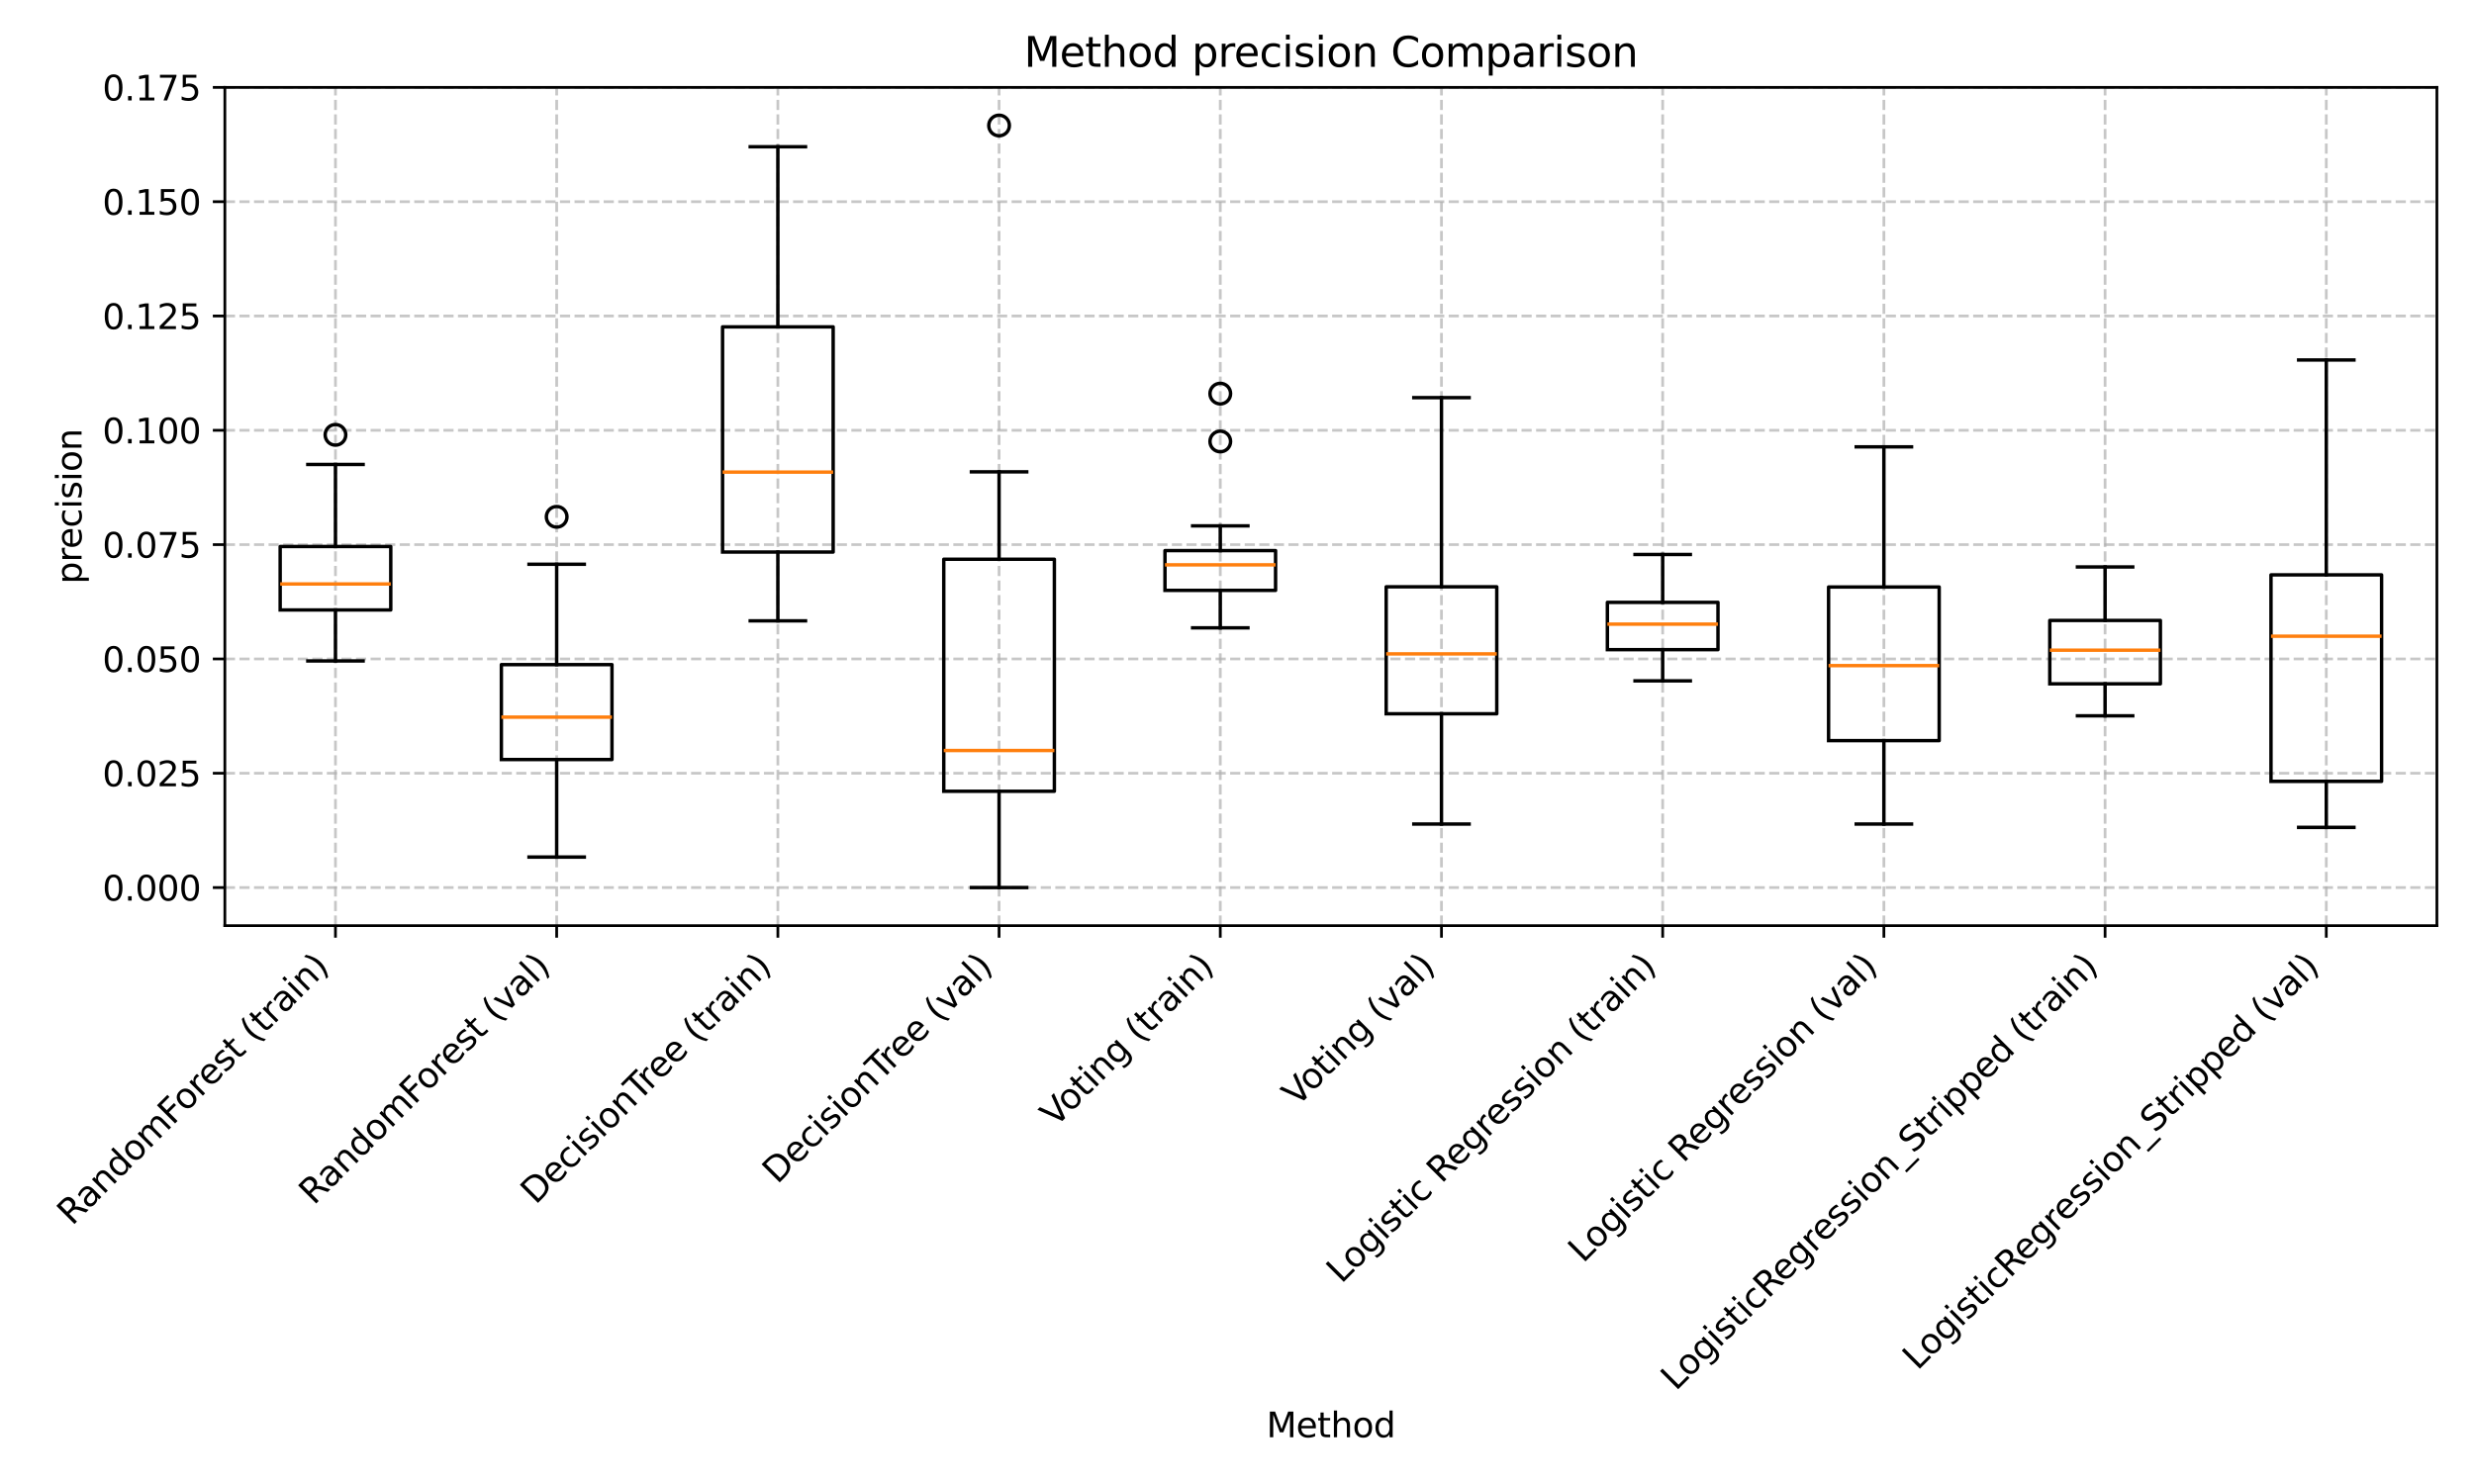 <?xml version="1.0" encoding="utf-8" standalone="no"?>
<!DOCTYPE svg PUBLIC "-//W3C//DTD SVG 1.1//EN"
  "http://www.w3.org/Graphics/SVG/1.1/DTD/svg11.dtd">
<svg xmlns:xlink="http://www.w3.org/1999/xlink" width="720pt" height="432pt" viewBox="0 0 720 432" xmlns="http://www.w3.org/2000/svg" version="1.1">
 <defs>
  <style type="text/css">*{stroke-linejoin: round; stroke-linecap: butt}</style>
 </defs>
 <g id="figure_1">
  <g id="patch_1">
   <path d="M 0 432 
L 720 432 
L 720 0 
L 0 0 
z
" style="fill: #ffffff"/>
  </g>
  <g id="axes_1">
   <g id="patch_2">
    <path d="M 65.441 269.46 
L 709.2 269.46 
L 709.2 25.44 
L 65.441 25.44 
z
" style="fill: #ffffff"/>
   </g>
   <g id="matplotlib.axis_1">
    <g id="xtick_1">
     <g id="line2d_1">
      <path d="M 97.629 269.46 
L 97.629 25.44 
" clip-path="url(#pcc54953769)" style="fill: none; stroke-dasharray: 2.96,1.28; stroke-dashoffset: 0; stroke: #b0b0b0; stroke-opacity: 0.7; stroke-width: 0.8"/>
     </g>
     <g id="line2d_2">
      <defs>
       <path id="ma8aecfffef" d="M 0 0 
L 0 3.5 
" style="stroke: #000000; stroke-width: 0.8"/>
      </defs>
      <g>
       <use xlink:href="#ma8aecfffef" x="97.629" y="269.46" style="stroke: #000000; stroke-width: 0.8"/>
      </g>
     </g>
     <g id="text_1">
      <!-- RandomForest (train) -->
      <g transform="translate(20.972 357.019) rotate(-45) scale(0.1 -0.1)">
       <defs>
        <path id="DejaVuSans-52" d="M 2841 2188 
Q 3044 2119 3236 1894 
Q 3428 1669 3622 1275 
L 4263 0 
L 3584 0 
L 2988 1197 
Q 2756 1666 2539 1819 
Q 2322 1972 1947 1972 
L 1259 1972 
L 1259 0 
L 628 0 
L 628 4666 
L 2053 4666 
Q 2853 4666 3247 4331 
Q 3641 3997 3641 3322 
Q 3641 2881 3436 2590 
Q 3231 2300 2841 2188 
z
M 1259 4147 
L 1259 2491 
L 2053 2491 
Q 2509 2491 2742 2702 
Q 2975 2913 2975 3322 
Q 2975 3731 2742 3939 
Q 2509 4147 2053 4147 
L 1259 4147 
z
" transform="scale(0.016)"/>
        <path id="DejaVuSans-61" d="M 2194 1759 
Q 1497 1759 1228 1600 
Q 959 1441 959 1056 
Q 959 750 1161 570 
Q 1363 391 1709 391 
Q 2188 391 2477 730 
Q 2766 1069 2766 1631 
L 2766 1759 
L 2194 1759 
z
M 3341 1997 
L 3341 0 
L 2766 0 
L 2766 531 
Q 2569 213 2275 61 
Q 1981 -91 1556 -91 
Q 1019 -91 701 211 
Q 384 513 384 1019 
Q 384 1609 779 1909 
Q 1175 2209 1959 2209 
L 2766 2209 
L 2766 2266 
Q 2766 2663 2505 2880 
Q 2244 3097 1772 3097 
Q 1472 3097 1187 3025 
Q 903 2953 641 2809 
L 641 3341 
Q 956 3463 1253 3523 
Q 1550 3584 1831 3584 
Q 2591 3584 2966 3190 
Q 3341 2797 3341 1997 
z
" transform="scale(0.016)"/>
        <path id="DejaVuSans-6e" d="M 3513 2113 
L 3513 0 
L 2938 0 
L 2938 2094 
Q 2938 2591 2744 2837 
Q 2550 3084 2163 3084 
Q 1697 3084 1428 2787 
Q 1159 2491 1159 1978 
L 1159 0 
L 581 0 
L 581 3500 
L 1159 3500 
L 1159 2956 
Q 1366 3272 1645 3428 
Q 1925 3584 2291 3584 
Q 2894 3584 3203 3211 
Q 3513 2838 3513 2113 
z
" transform="scale(0.016)"/>
        <path id="DejaVuSans-64" d="M 2906 2969 
L 2906 4863 
L 3481 4863 
L 3481 0 
L 2906 0 
L 2906 525 
Q 2725 213 2448 61 
Q 2172 -91 1784 -91 
Q 1150 -91 751 415 
Q 353 922 353 1747 
Q 353 2572 751 3078 
Q 1150 3584 1784 3584 
Q 2172 3584 2448 3432 
Q 2725 3281 2906 2969 
z
M 947 1747 
Q 947 1113 1208 752 
Q 1469 391 1925 391 
Q 2381 391 2643 752 
Q 2906 1113 2906 1747 
Q 2906 2381 2643 2742 
Q 2381 3103 1925 3103 
Q 1469 3103 1208 2742 
Q 947 2381 947 1747 
z
" transform="scale(0.016)"/>
        <path id="DejaVuSans-6f" d="M 1959 3097 
Q 1497 3097 1228 2736 
Q 959 2375 959 1747 
Q 959 1119 1226 758 
Q 1494 397 1959 397 
Q 2419 397 2687 759 
Q 2956 1122 2956 1747 
Q 2956 2369 2687 2733 
Q 2419 3097 1959 3097 
z
M 1959 3584 
Q 2709 3584 3137 3096 
Q 3566 2609 3566 1747 
Q 3566 888 3137 398 
Q 2709 -91 1959 -91 
Q 1206 -91 779 398 
Q 353 888 353 1747 
Q 353 2609 779 3096 
Q 1206 3584 1959 3584 
z
" transform="scale(0.016)"/>
        <path id="DejaVuSans-6d" d="M 3328 2828 
Q 3544 3216 3844 3400 
Q 4144 3584 4550 3584 
Q 5097 3584 5394 3201 
Q 5691 2819 5691 2113 
L 5691 0 
L 5113 0 
L 5113 2094 
Q 5113 2597 4934 2840 
Q 4756 3084 4391 3084 
Q 3944 3084 3684 2787 
Q 3425 2491 3425 1978 
L 3425 0 
L 2847 0 
L 2847 2094 
Q 2847 2600 2669 2842 
Q 2491 3084 2119 3084 
Q 1678 3084 1418 2786 
Q 1159 2488 1159 1978 
L 1159 0 
L 581 0 
L 581 3500 
L 1159 3500 
L 1159 2956 
Q 1356 3278 1631 3431 
Q 1906 3584 2284 3584 
Q 2666 3584 2933 3390 
Q 3200 3197 3328 2828 
z
" transform="scale(0.016)"/>
        <path id="DejaVuSans-46" d="M 628 4666 
L 3309 4666 
L 3309 4134 
L 1259 4134 
L 1259 2759 
L 3109 2759 
L 3109 2228 
L 1259 2228 
L 1259 0 
L 628 0 
L 628 4666 
z
" transform="scale(0.016)"/>
        <path id="DejaVuSans-72" d="M 2631 2963 
Q 2534 3019 2420 3045 
Q 2306 3072 2169 3072 
Q 1681 3072 1420 2755 
Q 1159 2438 1159 1844 
L 1159 0 
L 581 0 
L 581 3500 
L 1159 3500 
L 1159 2956 
Q 1341 3275 1631 3429 
Q 1922 3584 2338 3584 
Q 2397 3584 2469 3576 
Q 2541 3569 2628 3553 
L 2631 2963 
z
" transform="scale(0.016)"/>
        <path id="DejaVuSans-65" d="M 3597 1894 
L 3597 1613 
L 953 1613 
Q 991 1019 1311 708 
Q 1631 397 2203 397 
Q 2534 397 2845 478 
Q 3156 559 3463 722 
L 3463 178 
Q 3153 47 2828 -22 
Q 2503 -91 2169 -91 
Q 1331 -91 842 396 
Q 353 884 353 1716 
Q 353 2575 817 3079 
Q 1281 3584 2069 3584 
Q 2775 3584 3186 3129 
Q 3597 2675 3597 1894 
z
M 3022 2063 
Q 3016 2534 2758 2815 
Q 2500 3097 2075 3097 
Q 1594 3097 1305 2825 
Q 1016 2553 972 2059 
L 3022 2063 
z
" transform="scale(0.016)"/>
        <path id="DejaVuSans-73" d="M 2834 3397 
L 2834 2853 
Q 2591 2978 2328 3040 
Q 2066 3103 1784 3103 
Q 1356 3103 1142 2972 
Q 928 2841 928 2578 
Q 928 2378 1081 2264 
Q 1234 2150 1697 2047 
L 1894 2003 
Q 2506 1872 2764 1633 
Q 3022 1394 3022 966 
Q 3022 478 2636 193 
Q 2250 -91 1575 -91 
Q 1294 -91 989 -36 
Q 684 19 347 128 
L 347 722 
Q 666 556 975 473 
Q 1284 391 1588 391 
Q 1994 391 2212 530 
Q 2431 669 2431 922 
Q 2431 1156 2273 1281 
Q 2116 1406 1581 1522 
L 1381 1569 
Q 847 1681 609 1914 
Q 372 2147 372 2553 
Q 372 3047 722 3315 
Q 1072 3584 1716 3584 
Q 2034 3584 2315 3537 
Q 2597 3491 2834 3397 
z
" transform="scale(0.016)"/>
        <path id="DejaVuSans-74" d="M 1172 4494 
L 1172 3500 
L 2356 3500 
L 2356 3053 
L 1172 3053 
L 1172 1153 
Q 1172 725 1289 603 
Q 1406 481 1766 481 
L 2356 481 
L 2356 0 
L 1766 0 
Q 1100 0 847 248 
Q 594 497 594 1153 
L 594 3053 
L 172 3053 
L 172 3500 
L 594 3500 
L 594 4494 
L 1172 4494 
z
" transform="scale(0.016)"/>
        <path id="DejaVuSans-20" transform="scale(0.016)"/>
        <path id="DejaVuSans-28" d="M 1984 4856 
Q 1566 4138 1362 3434 
Q 1159 2731 1159 2009 
Q 1159 1288 1364 580 
Q 1569 -128 1984 -844 
L 1484 -844 
Q 1016 -109 783 600 
Q 550 1309 550 2009 
Q 550 2706 781 3412 
Q 1013 4119 1484 4856 
L 1984 4856 
z
" transform="scale(0.016)"/>
        <path id="DejaVuSans-69" d="M 603 3500 
L 1178 3500 
L 1178 0 
L 603 0 
L 603 3500 
z
M 603 4863 
L 1178 4863 
L 1178 4134 
L 603 4134 
L 603 4863 
z
" transform="scale(0.016)"/>
        <path id="DejaVuSans-29" d="M 513 4856 
L 1013 4856 
Q 1481 4119 1714 3412 
Q 1947 2706 1947 2009 
Q 1947 1309 1714 600 
Q 1481 -109 1013 -844 
L 513 -844 
Q 928 -128 1133 580 
Q 1338 1288 1338 2009 
Q 1338 2731 1133 3434 
Q 928 4138 513 4856 
z
" transform="scale(0.016)"/>
       </defs>
       <use xlink:href="#DejaVuSans-52"/>
       <use xlink:href="#DejaVuSans-61" x="67.232"/>
       <use xlink:href="#DejaVuSans-6e" x="128.512"/>
       <use xlink:href="#DejaVuSans-64" x="191.891"/>
       <use xlink:href="#DejaVuSans-6f" x="255.367"/>
       <use xlink:href="#DejaVuSans-6d" x="316.549"/>
       <use xlink:href="#DejaVuSans-46" x="413.961"/>
       <use xlink:href="#DejaVuSans-6f" x="467.855"/>
       <use xlink:href="#DejaVuSans-72" x="529.037"/>
       <use xlink:href="#DejaVuSans-65" x="567.9"/>
       <use xlink:href="#DejaVuSans-73" x="629.424"/>
       <use xlink:href="#DejaVuSans-74" x="681.523"/>
       <use xlink:href="#DejaVuSans-20" x="720.732"/>
       <use xlink:href="#DejaVuSans-28" x="752.52"/>
       <use xlink:href="#DejaVuSans-74" x="791.533"/>
       <use xlink:href="#DejaVuSans-72" x="830.742"/>
       <use xlink:href="#DejaVuSans-61" x="871.855"/>
       <use xlink:href="#DejaVuSans-69" x="933.135"/>
       <use xlink:href="#DejaVuSans-6e" x="960.918"/>
       <use xlink:href="#DejaVuSans-29" x="1024.297"/>
      </g>
     </g>
    </g>
    <g id="xtick_2">
     <g id="line2d_3">
      <path d="M 162.004 269.46 
L 162.004 25.44 
" clip-path="url(#pcc54953769)" style="fill: none; stroke-dasharray: 2.96,1.28; stroke-dashoffset: 0; stroke: #b0b0b0; stroke-opacity: 0.7; stroke-width: 0.8"/>
     </g>
     <g id="line2d_4">
      <g>
       <use xlink:href="#ma8aecfffef" x="162.004" y="269.46" style="stroke: #000000; stroke-width: 0.8"/>
      </g>
     </g>
     <g id="text_2">
      <!-- RandomForest (val) -->
      <g transform="translate(91.323 351.044) rotate(-45) scale(0.1 -0.1)">
       <defs>
        <path id="DejaVuSans-76" d="M 191 3500 
L 800 3500 
L 1894 563 
L 2988 3500 
L 3597 3500 
L 2284 0 
L 1503 0 
L 191 3500 
z
" transform="scale(0.016)"/>
        <path id="DejaVuSans-6c" d="M 603 4863 
L 1178 4863 
L 1178 0 
L 603 0 
L 603 4863 
z
" transform="scale(0.016)"/>
       </defs>
       <use xlink:href="#DejaVuSans-52"/>
       <use xlink:href="#DejaVuSans-61" x="67.232"/>
       <use xlink:href="#DejaVuSans-6e" x="128.512"/>
       <use xlink:href="#DejaVuSans-64" x="191.891"/>
       <use xlink:href="#DejaVuSans-6f" x="255.367"/>
       <use xlink:href="#DejaVuSans-6d" x="316.549"/>
       <use xlink:href="#DejaVuSans-46" x="413.961"/>
       <use xlink:href="#DejaVuSans-6f" x="467.855"/>
       <use xlink:href="#DejaVuSans-72" x="529.037"/>
       <use xlink:href="#DejaVuSans-65" x="567.9"/>
       <use xlink:href="#DejaVuSans-73" x="629.424"/>
       <use xlink:href="#DejaVuSans-74" x="681.523"/>
       <use xlink:href="#DejaVuSans-20" x="720.732"/>
       <use xlink:href="#DejaVuSans-28" x="752.52"/>
       <use xlink:href="#DejaVuSans-76" x="791.533"/>
       <use xlink:href="#DejaVuSans-61" x="850.713"/>
       <use xlink:href="#DejaVuSans-6c" x="911.992"/>
       <use xlink:href="#DejaVuSans-29" x="939.775"/>
      </g>
     </g>
    </g>
    <g id="xtick_3">
     <g id="line2d_5">
      <path d="M 226.38 269.46 
L 226.38 25.44 
" clip-path="url(#pcc54953769)" style="fill: none; stroke-dasharray: 2.96,1.28; stroke-dashoffset: 0; stroke: #b0b0b0; stroke-opacity: 0.7; stroke-width: 0.8"/>
     </g>
     <g id="line2d_6">
      <g>
       <use xlink:href="#ma8aecfffef" x="226.38" y="269.46" style="stroke: #000000; stroke-width: 0.8"/>
      </g>
     </g>
     <g id="text_3">
      <!-- DecisionTree (train) -->
      <g transform="translate(155.858 350.885) rotate(-45) scale(0.1 -0.1)">
       <defs>
        <path id="DejaVuSans-44" d="M 1259 4147 
L 1259 519 
L 2022 519 
Q 2988 519 3436 956 
Q 3884 1394 3884 2338 
Q 3884 3275 3436 3711 
Q 2988 4147 2022 4147 
L 1259 4147 
z
M 628 4666 
L 1925 4666 
Q 3281 4666 3915 4102 
Q 4550 3538 4550 2338 
Q 4550 1131 3912 565 
Q 3275 0 1925 0 
L 628 0 
L 628 4666 
z
" transform="scale(0.016)"/>
        <path id="DejaVuSans-63" d="M 3122 3366 
L 3122 2828 
Q 2878 2963 2633 3030 
Q 2388 3097 2138 3097 
Q 1578 3097 1268 2742 
Q 959 2388 959 1747 
Q 959 1106 1268 751 
Q 1578 397 2138 397 
Q 2388 397 2633 464 
Q 2878 531 3122 666 
L 3122 134 
Q 2881 22 2623 -34 
Q 2366 -91 2075 -91 
Q 1284 -91 818 406 
Q 353 903 353 1747 
Q 353 2603 823 3093 
Q 1294 3584 2113 3584 
Q 2378 3584 2631 3529 
Q 2884 3475 3122 3366 
z
" transform="scale(0.016)"/>
        <path id="DejaVuSans-54" d="M -19 4666 
L 3928 4666 
L 3928 4134 
L 2272 4134 
L 2272 0 
L 1638 0 
L 1638 4134 
L -19 4134 
L -19 4666 
z
" transform="scale(0.016)"/>
       </defs>
       <use xlink:href="#DejaVuSans-44"/>
       <use xlink:href="#DejaVuSans-65" x="77.002"/>
       <use xlink:href="#DejaVuSans-63" x="138.525"/>
       <use xlink:href="#DejaVuSans-69" x="193.506"/>
       <use xlink:href="#DejaVuSans-73" x="221.289"/>
       <use xlink:href="#DejaVuSans-69" x="273.389"/>
       <use xlink:href="#DejaVuSans-6f" x="301.172"/>
       <use xlink:href="#DejaVuSans-6e" x="362.354"/>
       <use xlink:href="#DejaVuSans-54" x="425.732"/>
       <use xlink:href="#DejaVuSans-72" x="472.066"/>
       <use xlink:href="#DejaVuSans-65" x="510.93"/>
       <use xlink:href="#DejaVuSans-65" x="572.453"/>
       <use xlink:href="#DejaVuSans-20" x="633.977"/>
       <use xlink:href="#DejaVuSans-28" x="665.764"/>
       <use xlink:href="#DejaVuSans-74" x="704.777"/>
       <use xlink:href="#DejaVuSans-72" x="743.986"/>
       <use xlink:href="#DejaVuSans-61" x="785.1"/>
       <use xlink:href="#DejaVuSans-69" x="846.379"/>
       <use xlink:href="#DejaVuSans-6e" x="874.162"/>
       <use xlink:href="#DejaVuSans-29" x="937.541"/>
      </g>
     </g>
    </g>
    <g id="xtick_4">
     <g id="line2d_7">
      <path d="M 290.756 269.46 
L 290.756 25.44 
" clip-path="url(#pcc54953769)" style="fill: none; stroke-dasharray: 2.96,1.28; stroke-dashoffset: 0; stroke: #b0b0b0; stroke-opacity: 0.7; stroke-width: 0.8"/>
     </g>
     <g id="line2d_8">
      <g>
       <use xlink:href="#ma8aecfffef" x="290.756" y="269.46" style="stroke: #000000; stroke-width: 0.8"/>
      </g>
     </g>
     <g id="text_4">
      <!-- DecisionTree (val) -->
      <g transform="translate(226.209 344.91) rotate(-45) scale(0.1 -0.1)">
       <use xlink:href="#DejaVuSans-44"/>
       <use xlink:href="#DejaVuSans-65" x="77.002"/>
       <use xlink:href="#DejaVuSans-63" x="138.525"/>
       <use xlink:href="#DejaVuSans-69" x="193.506"/>
       <use xlink:href="#DejaVuSans-73" x="221.289"/>
       <use xlink:href="#DejaVuSans-69" x="273.389"/>
       <use xlink:href="#DejaVuSans-6f" x="301.172"/>
       <use xlink:href="#DejaVuSans-6e" x="362.354"/>
       <use xlink:href="#DejaVuSans-54" x="425.732"/>
       <use xlink:href="#DejaVuSans-72" x="472.066"/>
       <use xlink:href="#DejaVuSans-65" x="510.93"/>
       <use xlink:href="#DejaVuSans-65" x="572.453"/>
       <use xlink:href="#DejaVuSans-20" x="633.977"/>
       <use xlink:href="#DejaVuSans-28" x="665.764"/>
       <use xlink:href="#DejaVuSans-76" x="704.777"/>
       <use xlink:href="#DejaVuSans-61" x="763.957"/>
       <use xlink:href="#DejaVuSans-6c" x="825.236"/>
       <use xlink:href="#DejaVuSans-29" x="853.02"/>
      </g>
     </g>
    </g>
    <g id="xtick_5">
     <g id="line2d_9">
      <path d="M 355.132 269.46 
L 355.132 25.44 
" clip-path="url(#pcc54953769)" style="fill: none; stroke-dasharray: 2.96,1.28; stroke-dashoffset: 0; stroke: #b0b0b0; stroke-opacity: 0.7; stroke-width: 0.8"/>
     </g>
     <g id="line2d_10">
      <g>
       <use xlink:href="#ma8aecfffef" x="355.132" y="269.46" style="stroke: #000000; stroke-width: 0.8"/>
      </g>
     </g>
     <g id="text_5">
      <!-- Voting (train) -->
      <g transform="translate(307.116 328.378) rotate(-45) scale(0.1 -0.1)">
       <defs>
        <path id="DejaVuSans-56" d="M 1831 0 
L 50 4666 
L 709 4666 
L 2188 738 
L 3669 4666 
L 4325 4666 
L 2547 0 
L 1831 0 
z
" transform="scale(0.016)"/>
        <path id="DejaVuSans-67" d="M 2906 1791 
Q 2906 2416 2648 2759 
Q 2391 3103 1925 3103 
Q 1463 3103 1205 2759 
Q 947 2416 947 1791 
Q 947 1169 1205 825 
Q 1463 481 1925 481 
Q 2391 481 2648 825 
Q 2906 1169 2906 1791 
z
M 3481 434 
Q 3481 -459 3084 -895 
Q 2688 -1331 1869 -1331 
Q 1566 -1331 1297 -1286 
Q 1028 -1241 775 -1147 
L 775 -588 
Q 1028 -725 1275 -790 
Q 1522 -856 1778 -856 
Q 2344 -856 2625 -561 
Q 2906 -266 2906 331 
L 2906 616 
Q 2728 306 2450 153 
Q 2172 0 1784 0 
Q 1141 0 747 490 
Q 353 981 353 1791 
Q 353 2603 747 3093 
Q 1141 3584 1784 3584 
Q 2172 3584 2450 3431 
Q 2728 3278 2906 2969 
L 2906 3500 
L 3481 3500 
L 3481 434 
z
" transform="scale(0.016)"/>
       </defs>
       <use xlink:href="#DejaVuSans-56"/>
       <use xlink:href="#DejaVuSans-6f" x="60.658"/>
       <use xlink:href="#DejaVuSans-74" x="121.84"/>
       <use xlink:href="#DejaVuSans-69" x="161.049"/>
       <use xlink:href="#DejaVuSans-6e" x="188.832"/>
       <use xlink:href="#DejaVuSans-67" x="252.211"/>
       <use xlink:href="#DejaVuSans-20" x="315.688"/>
       <use xlink:href="#DejaVuSans-28" x="347.475"/>
       <use xlink:href="#DejaVuSans-74" x="386.488"/>
       <use xlink:href="#DejaVuSans-72" x="425.697"/>
       <use xlink:href="#DejaVuSans-61" x="466.811"/>
       <use xlink:href="#DejaVuSans-69" x="528.09"/>
       <use xlink:href="#DejaVuSans-6e" x="555.873"/>
       <use xlink:href="#DejaVuSans-29" x="619.252"/>
      </g>
     </g>
    </g>
    <g id="xtick_6">
     <g id="line2d_11">
      <path d="M 419.508 269.46 
L 419.508 25.44 
" clip-path="url(#pcc54953769)" style="fill: none; stroke-dasharray: 2.96,1.28; stroke-dashoffset: 0; stroke: #b0b0b0; stroke-opacity: 0.7; stroke-width: 0.8"/>
     </g>
     <g id="line2d_12">
      <g>
       <use xlink:href="#ma8aecfffef" x="419.508" y="269.46" style="stroke: #000000; stroke-width: 0.8"/>
      </g>
     </g>
     <g id="text_6">
      <!-- Voting (val) -->
      <g transform="translate(377.467 322.403) rotate(-45) scale(0.1 -0.1)">
       <use xlink:href="#DejaVuSans-56"/>
       <use xlink:href="#DejaVuSans-6f" x="60.658"/>
       <use xlink:href="#DejaVuSans-74" x="121.84"/>
       <use xlink:href="#DejaVuSans-69" x="161.049"/>
       <use xlink:href="#DejaVuSans-6e" x="188.832"/>
       <use xlink:href="#DejaVuSans-67" x="252.211"/>
       <use xlink:href="#DejaVuSans-20" x="315.688"/>
       <use xlink:href="#DejaVuSans-28" x="347.475"/>
       <use xlink:href="#DejaVuSans-76" x="386.488"/>
       <use xlink:href="#DejaVuSans-61" x="445.668"/>
       <use xlink:href="#DejaVuSans-6c" x="506.947"/>
       <use xlink:href="#DejaVuSans-29" x="534.73"/>
      </g>
     </g>
    </g>
    <g id="xtick_7">
     <g id="line2d_13">
      <path d="M 483.884 269.46 
L 483.884 25.44 
" clip-path="url(#pcc54953769)" style="fill: none; stroke-dasharray: 2.96,1.28; stroke-dashoffset: 0; stroke: #b0b0b0; stroke-opacity: 0.7; stroke-width: 0.8"/>
     </g>
     <g id="line2d_14">
      <g>
       <use xlink:href="#ma8aecfffef" x="483.884" y="269.46" style="stroke: #000000; stroke-width: 0.8"/>
      </g>
     </g>
     <g id="text_7">
      <!-- Logistic Regression (train) -->
      <g transform="translate(390.366 373.88) rotate(-45) scale(0.1 -0.1)">
       <defs>
        <path id="DejaVuSans-4c" d="M 628 4666 
L 1259 4666 
L 1259 531 
L 3531 531 
L 3531 0 
L 628 0 
L 628 4666 
z
" transform="scale(0.016)"/>
       </defs>
       <use xlink:href="#DejaVuSans-4c"/>
       <use xlink:href="#DejaVuSans-6f" x="53.963"/>
       <use xlink:href="#DejaVuSans-67" x="115.145"/>
       <use xlink:href="#DejaVuSans-69" x="178.621"/>
       <use xlink:href="#DejaVuSans-73" x="206.404"/>
       <use xlink:href="#DejaVuSans-74" x="258.504"/>
       <use xlink:href="#DejaVuSans-69" x="297.713"/>
       <use xlink:href="#DejaVuSans-63" x="325.496"/>
       <use xlink:href="#DejaVuSans-20" x="380.477"/>
       <use xlink:href="#DejaVuSans-52" x="412.264"/>
       <use xlink:href="#DejaVuSans-65" x="477.246"/>
       <use xlink:href="#DejaVuSans-67" x="538.77"/>
       <use xlink:href="#DejaVuSans-72" x="602.246"/>
       <use xlink:href="#DejaVuSans-65" x="641.109"/>
       <use xlink:href="#DejaVuSans-73" x="702.633"/>
       <use xlink:href="#DejaVuSans-73" x="754.732"/>
       <use xlink:href="#DejaVuSans-69" x="806.832"/>
       <use xlink:href="#DejaVuSans-6f" x="834.615"/>
       <use xlink:href="#DejaVuSans-6e" x="895.797"/>
       <use xlink:href="#DejaVuSans-20" x="959.176"/>
       <use xlink:href="#DejaVuSans-28" x="990.963"/>
       <use xlink:href="#DejaVuSans-74" x="1029.977"/>
       <use xlink:href="#DejaVuSans-72" x="1069.186"/>
       <use xlink:href="#DejaVuSans-61" x="1110.299"/>
       <use xlink:href="#DejaVuSans-69" x="1171.578"/>
       <use xlink:href="#DejaVuSans-6e" x="1199.361"/>
       <use xlink:href="#DejaVuSans-29" x="1262.74"/>
      </g>
     </g>
    </g>
    <g id="xtick_8">
     <g id="line2d_15">
      <path d="M 548.26 269.46 
L 548.26 25.44 
" clip-path="url(#pcc54953769)" style="fill: none; stroke-dasharray: 2.96,1.28; stroke-dashoffset: 0; stroke: #b0b0b0; stroke-opacity: 0.7; stroke-width: 0.8"/>
     </g>
     <g id="line2d_16">
      <g>
       <use xlink:href="#ma8aecfffef" x="548.26" y="269.46" style="stroke: #000000; stroke-width: 0.8"/>
      </g>
     </g>
     <g id="text_8">
      <!-- Logistic Regression (val) -->
      <g transform="translate(460.717 367.905) rotate(-45) scale(0.1 -0.1)">
       <use xlink:href="#DejaVuSans-4c"/>
       <use xlink:href="#DejaVuSans-6f" x="53.963"/>
       <use xlink:href="#DejaVuSans-67" x="115.145"/>
       <use xlink:href="#DejaVuSans-69" x="178.621"/>
       <use xlink:href="#DejaVuSans-73" x="206.404"/>
       <use xlink:href="#DejaVuSans-74" x="258.504"/>
       <use xlink:href="#DejaVuSans-69" x="297.713"/>
       <use xlink:href="#DejaVuSans-63" x="325.496"/>
       <use xlink:href="#DejaVuSans-20" x="380.477"/>
       <use xlink:href="#DejaVuSans-52" x="412.264"/>
       <use xlink:href="#DejaVuSans-65" x="477.246"/>
       <use xlink:href="#DejaVuSans-67" x="538.77"/>
       <use xlink:href="#DejaVuSans-72" x="602.246"/>
       <use xlink:href="#DejaVuSans-65" x="641.109"/>
       <use xlink:href="#DejaVuSans-73" x="702.633"/>
       <use xlink:href="#DejaVuSans-73" x="754.732"/>
       <use xlink:href="#DejaVuSans-69" x="806.832"/>
       <use xlink:href="#DejaVuSans-6f" x="834.615"/>
       <use xlink:href="#DejaVuSans-6e" x="895.797"/>
       <use xlink:href="#DejaVuSans-20" x="959.176"/>
       <use xlink:href="#DejaVuSans-28" x="990.963"/>
       <use xlink:href="#DejaVuSans-76" x="1029.977"/>
       <use xlink:href="#DejaVuSans-61" x="1089.156"/>
       <use xlink:href="#DejaVuSans-6c" x="1150.436"/>
       <use xlink:href="#DejaVuSans-29" x="1178.219"/>
      </g>
     </g>
    </g>
    <g id="xtick_9">
     <g id="line2d_17">
      <path d="M 612.636 269.46 
L 612.636 25.44 
" clip-path="url(#pcc54953769)" style="fill: none; stroke-dasharray: 2.96,1.28; stroke-dashoffset: 0; stroke: #b0b0b0; stroke-opacity: 0.7; stroke-width: 0.8"/>
     </g>
     <g id="line2d_18">
      <g>
       <use xlink:href="#ma8aecfffef" x="612.636" y="269.46" style="stroke: #000000; stroke-width: 0.8"/>
      </g>
     </g>
     <g id="text_9">
      <!-- LogisticRegression_Stripped (train) -->
      <g transform="translate(487.683 405.119) rotate(-45) scale(0.1 -0.1)">
       <defs>
        <path id="DejaVuSans-5f" d="M 3263 -1063 
L 3263 -1509 
L -63 -1509 
L -63 -1063 
L 3263 -1063 
z
" transform="scale(0.016)"/>
        <path id="DejaVuSans-53" d="M 3425 4513 
L 3425 3897 
Q 3066 4069 2747 4153 
Q 2428 4238 2131 4238 
Q 1616 4238 1336 4038 
Q 1056 3838 1056 3469 
Q 1056 3159 1242 3001 
Q 1428 2844 1947 2747 
L 2328 2669 
Q 3034 2534 3370 2195 
Q 3706 1856 3706 1288 
Q 3706 609 3251 259 
Q 2797 -91 1919 -91 
Q 1588 -91 1214 -16 
Q 841 59 441 206 
L 441 856 
Q 825 641 1194 531 
Q 1563 422 1919 422 
Q 2459 422 2753 634 
Q 3047 847 3047 1241 
Q 3047 1584 2836 1778 
Q 2625 1972 2144 2069 
L 1759 2144 
Q 1053 2284 737 2584 
Q 422 2884 422 3419 
Q 422 4038 858 4394 
Q 1294 4750 2059 4750 
Q 2388 4750 2728 4690 
Q 3069 4631 3425 4513 
z
" transform="scale(0.016)"/>
        <path id="DejaVuSans-70" d="M 1159 525 
L 1159 -1331 
L 581 -1331 
L 581 3500 
L 1159 3500 
L 1159 2969 
Q 1341 3281 1617 3432 
Q 1894 3584 2278 3584 
Q 2916 3584 3314 3078 
Q 3713 2572 3713 1747 
Q 3713 922 3314 415 
Q 2916 -91 2278 -91 
Q 1894 -91 1617 61 
Q 1341 213 1159 525 
z
M 3116 1747 
Q 3116 2381 2855 2742 
Q 2594 3103 2138 3103 
Q 1681 3103 1420 2742 
Q 1159 2381 1159 1747 
Q 1159 1113 1420 752 
Q 1681 391 2138 391 
Q 2594 391 2855 752 
Q 3116 1113 3116 1747 
z
" transform="scale(0.016)"/>
       </defs>
       <use xlink:href="#DejaVuSans-4c"/>
       <use xlink:href="#DejaVuSans-6f" x="53.963"/>
       <use xlink:href="#DejaVuSans-67" x="115.145"/>
       <use xlink:href="#DejaVuSans-69" x="178.621"/>
       <use xlink:href="#DejaVuSans-73" x="206.404"/>
       <use xlink:href="#DejaVuSans-74" x="258.504"/>
       <use xlink:href="#DejaVuSans-69" x="297.713"/>
       <use xlink:href="#DejaVuSans-63" x="325.496"/>
       <use xlink:href="#DejaVuSans-52" x="380.477"/>
       <use xlink:href="#DejaVuSans-65" x="445.459"/>
       <use xlink:href="#DejaVuSans-67" x="506.982"/>
       <use xlink:href="#DejaVuSans-72" x="570.459"/>
       <use xlink:href="#DejaVuSans-65" x="609.322"/>
       <use xlink:href="#DejaVuSans-73" x="670.846"/>
       <use xlink:href="#DejaVuSans-73" x="722.945"/>
       <use xlink:href="#DejaVuSans-69" x="775.045"/>
       <use xlink:href="#DejaVuSans-6f" x="802.828"/>
       <use xlink:href="#DejaVuSans-6e" x="864.01"/>
       <use xlink:href="#DejaVuSans-5f" x="927.389"/>
       <use xlink:href="#DejaVuSans-53" x="977.389"/>
       <use xlink:href="#DejaVuSans-74" x="1040.865"/>
       <use xlink:href="#DejaVuSans-72" x="1080.074"/>
       <use xlink:href="#DejaVuSans-69" x="1121.188"/>
       <use xlink:href="#DejaVuSans-70" x="1148.971"/>
       <use xlink:href="#DejaVuSans-70" x="1212.447"/>
       <use xlink:href="#DejaVuSans-65" x="1275.924"/>
       <use xlink:href="#DejaVuSans-64" x="1337.447"/>
       <use xlink:href="#DejaVuSans-20" x="1400.924"/>
       <use xlink:href="#DejaVuSans-28" x="1432.711"/>
       <use xlink:href="#DejaVuSans-74" x="1471.725"/>
       <use xlink:href="#DejaVuSans-72" x="1510.934"/>
       <use xlink:href="#DejaVuSans-61" x="1552.047"/>
       <use xlink:href="#DejaVuSans-69" x="1613.326"/>
       <use xlink:href="#DejaVuSans-6e" x="1641.109"/>
       <use xlink:href="#DejaVuSans-29" x="1704.488"/>
      </g>
     </g>
    </g>
    <g id="xtick_10">
     <g id="line2d_19">
      <path d="M 677.012 269.46 
L 677.012 25.44 
" clip-path="url(#pcc54953769)" style="fill: none; stroke-dasharray: 2.96,1.28; stroke-dashoffset: 0; stroke: #b0b0b0; stroke-opacity: 0.7; stroke-width: 0.8"/>
     </g>
     <g id="line2d_20">
      <g>
       <use xlink:href="#ma8aecfffef" x="677.012" y="269.46" style="stroke: #000000; stroke-width: 0.8"/>
      </g>
     </g>
     <g id="text_10">
      <!-- LogisticRegression_Stripped (val) -->
      <g transform="translate(558.034 399.144) rotate(-45) scale(0.1 -0.1)">
       <use xlink:href="#DejaVuSans-4c"/>
       <use xlink:href="#DejaVuSans-6f" x="53.963"/>
       <use xlink:href="#DejaVuSans-67" x="115.145"/>
       <use xlink:href="#DejaVuSans-69" x="178.621"/>
       <use xlink:href="#DejaVuSans-73" x="206.404"/>
       <use xlink:href="#DejaVuSans-74" x="258.504"/>
       <use xlink:href="#DejaVuSans-69" x="297.713"/>
       <use xlink:href="#DejaVuSans-63" x="325.496"/>
       <use xlink:href="#DejaVuSans-52" x="380.477"/>
       <use xlink:href="#DejaVuSans-65" x="445.459"/>
       <use xlink:href="#DejaVuSans-67" x="506.982"/>
       <use xlink:href="#DejaVuSans-72" x="570.459"/>
       <use xlink:href="#DejaVuSans-65" x="609.322"/>
       <use xlink:href="#DejaVuSans-73" x="670.846"/>
       <use xlink:href="#DejaVuSans-73" x="722.945"/>
       <use xlink:href="#DejaVuSans-69" x="775.045"/>
       <use xlink:href="#DejaVuSans-6f" x="802.828"/>
       <use xlink:href="#DejaVuSans-6e" x="864.01"/>
       <use xlink:href="#DejaVuSans-5f" x="927.389"/>
       <use xlink:href="#DejaVuSans-53" x="977.389"/>
       <use xlink:href="#DejaVuSans-74" x="1040.865"/>
       <use xlink:href="#DejaVuSans-72" x="1080.074"/>
       <use xlink:href="#DejaVuSans-69" x="1121.188"/>
       <use xlink:href="#DejaVuSans-70" x="1148.971"/>
       <use xlink:href="#DejaVuSans-70" x="1212.447"/>
       <use xlink:href="#DejaVuSans-65" x="1275.924"/>
       <use xlink:href="#DejaVuSans-64" x="1337.447"/>
       <use xlink:href="#DejaVuSans-20" x="1400.924"/>
       <use xlink:href="#DejaVuSans-28" x="1432.711"/>
       <use xlink:href="#DejaVuSans-76" x="1471.725"/>
       <use xlink:href="#DejaVuSans-61" x="1530.904"/>
       <use xlink:href="#DejaVuSans-6c" x="1592.184"/>
       <use xlink:href="#DejaVuSans-29" x="1619.967"/>
      </g>
     </g>
    </g>
    <g id="text_11">
     <!-- Method -->
     <g transform="translate(368.567 418.385) scale(0.1 -0.1)">
      <defs>
       <path id="DejaVuSans-4d" d="M 628 4666 
L 1569 4666 
L 2759 1491 
L 3956 4666 
L 4897 4666 
L 4897 0 
L 4281 0 
L 4281 4097 
L 3078 897 
L 2444 897 
L 1241 4097 
L 1241 0 
L 628 0 
L 628 4666 
z
" transform="scale(0.016)"/>
       <path id="DejaVuSans-68" d="M 3513 2113 
L 3513 0 
L 2938 0 
L 2938 2094 
Q 2938 2591 2744 2837 
Q 2550 3084 2163 3084 
Q 1697 3084 1428 2787 
Q 1159 2491 1159 1978 
L 1159 0 
L 581 0 
L 581 4863 
L 1159 4863 
L 1159 2956 
Q 1366 3272 1645 3428 
Q 1925 3584 2291 3584 
Q 2894 3584 3203 3211 
Q 3513 2838 3513 2113 
z
" transform="scale(0.016)"/>
      </defs>
      <use xlink:href="#DejaVuSans-4d"/>
      <use xlink:href="#DejaVuSans-65" x="86.279"/>
      <use xlink:href="#DejaVuSans-74" x="147.803"/>
      <use xlink:href="#DejaVuSans-68" x="187.012"/>
      <use xlink:href="#DejaVuSans-6f" x="250.391"/>
      <use xlink:href="#DejaVuSans-64" x="311.572"/>
     </g>
    </g>
   </g>
   <g id="matplotlib.axis_2">
    <g id="ytick_1">
     <g id="line2d_21">
      <path d="M 65.441 258.368 
L 709.2 258.368 
" clip-path="url(#pcc54953769)" style="fill: none; stroke-dasharray: 2.96,1.28; stroke-dashoffset: 0; stroke: #b0b0b0; stroke-opacity: 0.7; stroke-width: 0.8"/>
     </g>
     <g id="line2d_22">
      <defs>
       <path id="m344538a421" d="M 0 0 
L -3.5 0 
" style="stroke: #000000; stroke-width: 0.8"/>
      </defs>
      <g>
       <use xlink:href="#m344538a421" x="65.441" y="258.368" style="stroke: #000000; stroke-width: 0.8"/>
      </g>
     </g>
     <g id="text_12">
      <!-- 0.000 -->
      <g transform="translate(29.812 262.167) scale(0.1 -0.1)">
       <defs>
        <path id="DejaVuSans-30" d="M 2034 4250 
Q 1547 4250 1301 3770 
Q 1056 3291 1056 2328 
Q 1056 1369 1301 889 
Q 1547 409 2034 409 
Q 2525 409 2770 889 
Q 3016 1369 3016 2328 
Q 3016 3291 2770 3770 
Q 2525 4250 2034 4250 
z
M 2034 4750 
Q 2819 4750 3233 4129 
Q 3647 3509 3647 2328 
Q 3647 1150 3233 529 
Q 2819 -91 2034 -91 
Q 1250 -91 836 529 
Q 422 1150 422 2328 
Q 422 3509 836 4129 
Q 1250 4750 2034 4750 
z
" transform="scale(0.016)"/>
        <path id="DejaVuSans-2e" d="M 684 794 
L 1344 794 
L 1344 0 
L 684 0 
L 684 794 
z
" transform="scale(0.016)"/>
       </defs>
       <use xlink:href="#DejaVuSans-30"/>
       <use xlink:href="#DejaVuSans-2e" x="63.623"/>
       <use xlink:href="#DejaVuSans-30" x="95.41"/>
       <use xlink:href="#DejaVuSans-30" x="159.033"/>
       <use xlink:href="#DejaVuSans-30" x="222.656"/>
      </g>
     </g>
    </g>
    <g id="ytick_2">
     <g id="line2d_23">
      <path d="M 65.441 225.093 
L 709.2 225.093 
" clip-path="url(#pcc54953769)" style="fill: none; stroke-dasharray: 2.96,1.28; stroke-dashoffset: 0; stroke: #b0b0b0; stroke-opacity: 0.7; stroke-width: 0.8"/>
     </g>
     <g id="line2d_24">
      <g>
       <use xlink:href="#m344538a421" x="65.441" y="225.093" style="stroke: #000000; stroke-width: 0.8"/>
      </g>
     </g>
     <g id="text_13">
      <!-- 0.025 -->
      <g transform="translate(29.812 228.892) scale(0.1 -0.1)">
       <defs>
        <path id="DejaVuSans-32" d="M 1228 531 
L 3431 531 
L 3431 0 
L 469 0 
L 469 531 
Q 828 903 1448 1529 
Q 2069 2156 2228 2338 
Q 2531 2678 2651 2914 
Q 2772 3150 2772 3378 
Q 2772 3750 2511 3984 
Q 2250 4219 1831 4219 
Q 1534 4219 1204 4116 
Q 875 4013 500 3803 
L 500 4441 
Q 881 4594 1212 4672 
Q 1544 4750 1819 4750 
Q 2544 4750 2975 4387 
Q 3406 4025 3406 3419 
Q 3406 3131 3298 2873 
Q 3191 2616 2906 2266 
Q 2828 2175 2409 1742 
Q 1991 1309 1228 531 
z
" transform="scale(0.016)"/>
        <path id="DejaVuSans-35" d="M 691 4666 
L 3169 4666 
L 3169 4134 
L 1269 4134 
L 1269 2991 
Q 1406 3038 1543 3061 
Q 1681 3084 1819 3084 
Q 2600 3084 3056 2656 
Q 3513 2228 3513 1497 
Q 3513 744 3044 326 
Q 2575 -91 1722 -91 
Q 1428 -91 1123 -41 
Q 819 9 494 109 
L 494 744 
Q 775 591 1075 516 
Q 1375 441 1709 441 
Q 2250 441 2565 725 
Q 2881 1009 2881 1497 
Q 2881 1984 2565 2268 
Q 2250 2553 1709 2553 
Q 1456 2553 1204 2497 
Q 953 2441 691 2322 
L 691 4666 
z
" transform="scale(0.016)"/>
       </defs>
       <use xlink:href="#DejaVuSans-30"/>
       <use xlink:href="#DejaVuSans-2e" x="63.623"/>
       <use xlink:href="#DejaVuSans-30" x="95.41"/>
       <use xlink:href="#DejaVuSans-32" x="159.033"/>
       <use xlink:href="#DejaVuSans-35" x="222.656"/>
      </g>
     </g>
    </g>
    <g id="ytick_3">
     <g id="line2d_25">
      <path d="M 65.441 191.817 
L 709.2 191.817 
" clip-path="url(#pcc54953769)" style="fill: none; stroke-dasharray: 2.96,1.28; stroke-dashoffset: 0; stroke: #b0b0b0; stroke-opacity: 0.7; stroke-width: 0.8"/>
     </g>
     <g id="line2d_26">
      <g>
       <use xlink:href="#m344538a421" x="65.441" y="191.817" style="stroke: #000000; stroke-width: 0.8"/>
      </g>
     </g>
     <g id="text_14">
      <!-- 0.050 -->
      <g transform="translate(29.812 195.616) scale(0.1 -0.1)">
       <use xlink:href="#DejaVuSans-30"/>
       <use xlink:href="#DejaVuSans-2e" x="63.623"/>
       <use xlink:href="#DejaVuSans-30" x="95.41"/>
       <use xlink:href="#DejaVuSans-35" x="159.033"/>
       <use xlink:href="#DejaVuSans-30" x="222.656"/>
      </g>
     </g>
    </g>
    <g id="ytick_4">
     <g id="line2d_27">
      <path d="M 65.441 158.542 
L 709.2 158.542 
" clip-path="url(#pcc54953769)" style="fill: none; stroke-dasharray: 2.96,1.28; stroke-dashoffset: 0; stroke: #b0b0b0; stroke-opacity: 0.7; stroke-width: 0.8"/>
     </g>
     <g id="line2d_28">
      <g>
       <use xlink:href="#m344538a421" x="65.441" y="158.542" style="stroke: #000000; stroke-width: 0.8"/>
      </g>
     </g>
     <g id="text_15">
      <!-- 0.075 -->
      <g transform="translate(29.812 162.341) scale(0.1 -0.1)">
       <defs>
        <path id="DejaVuSans-37" d="M 525 4666 
L 3525 4666 
L 3525 4397 
L 1831 0 
L 1172 0 
L 2766 4134 
L 525 4134 
L 525 4666 
z
" transform="scale(0.016)"/>
       </defs>
       <use xlink:href="#DejaVuSans-30"/>
       <use xlink:href="#DejaVuSans-2e" x="63.623"/>
       <use xlink:href="#DejaVuSans-30" x="95.41"/>
       <use xlink:href="#DejaVuSans-37" x="159.033"/>
       <use xlink:href="#DejaVuSans-35" x="222.656"/>
      </g>
     </g>
    </g>
    <g id="ytick_5">
     <g id="line2d_29">
      <path d="M 65.441 125.266 
L 709.2 125.266 
" clip-path="url(#pcc54953769)" style="fill: none; stroke-dasharray: 2.96,1.28; stroke-dashoffset: 0; stroke: #b0b0b0; stroke-opacity: 0.7; stroke-width: 0.8"/>
     </g>
     <g id="line2d_30">
      <g>
       <use xlink:href="#m344538a421" x="65.441" y="125.266" style="stroke: #000000; stroke-width: 0.8"/>
      </g>
     </g>
     <g id="text_16">
      <!-- 0.100 -->
      <g transform="translate(29.812 129.066) scale(0.1 -0.1)">
       <defs>
        <path id="DejaVuSans-31" d="M 794 531 
L 1825 531 
L 1825 4091 
L 703 3866 
L 703 4441 
L 1819 4666 
L 2450 4666 
L 2450 531 
L 3481 531 
L 3481 0 
L 794 0 
L 794 531 
z
" transform="scale(0.016)"/>
       </defs>
       <use xlink:href="#DejaVuSans-30"/>
       <use xlink:href="#DejaVuSans-2e" x="63.623"/>
       <use xlink:href="#DejaVuSans-31" x="95.41"/>
       <use xlink:href="#DejaVuSans-30" x="159.033"/>
       <use xlink:href="#DejaVuSans-30" x="222.656"/>
      </g>
     </g>
    </g>
    <g id="ytick_6">
     <g id="line2d_31">
      <path d="M 65.441 91.991 
L 709.2 91.991 
" clip-path="url(#pcc54953769)" style="fill: none; stroke-dasharray: 2.96,1.28; stroke-dashoffset: 0; stroke: #b0b0b0; stroke-opacity: 0.7; stroke-width: 0.8"/>
     </g>
     <g id="line2d_32">
      <g>
       <use xlink:href="#m344538a421" x="65.441" y="91.991" style="stroke: #000000; stroke-width: 0.8"/>
      </g>
     </g>
     <g id="text_17">
      <!-- 0.125 -->
      <g transform="translate(29.812 95.79) scale(0.1 -0.1)">
       <use xlink:href="#DejaVuSans-30"/>
       <use xlink:href="#DejaVuSans-2e" x="63.623"/>
       <use xlink:href="#DejaVuSans-31" x="95.41"/>
       <use xlink:href="#DejaVuSans-32" x="159.033"/>
       <use xlink:href="#DejaVuSans-35" x="222.656"/>
      </g>
     </g>
    </g>
    <g id="ytick_7">
     <g id="line2d_33">
      <path d="M 65.441 58.715 
L 709.2 58.715 
" clip-path="url(#pcc54953769)" style="fill: none; stroke-dasharray: 2.96,1.28; stroke-dashoffset: 0; stroke: #b0b0b0; stroke-opacity: 0.7; stroke-width: 0.8"/>
     </g>
     <g id="line2d_34">
      <g>
       <use xlink:href="#m344538a421" x="65.441" y="58.715" style="stroke: #000000; stroke-width: 0.8"/>
      </g>
     </g>
     <g id="text_18">
      <!-- 0.150 -->
      <g transform="translate(29.812 62.515) scale(0.1 -0.1)">
       <use xlink:href="#DejaVuSans-30"/>
       <use xlink:href="#DejaVuSans-2e" x="63.623"/>
       <use xlink:href="#DejaVuSans-31" x="95.41"/>
       <use xlink:href="#DejaVuSans-35" x="159.033"/>
       <use xlink:href="#DejaVuSans-30" x="222.656"/>
      </g>
     </g>
    </g>
    <g id="ytick_8">
     <g id="line2d_35">
      <path d="M 65.441 25.44 
L 709.2 25.44 
" clip-path="url(#pcc54953769)" style="fill: none; stroke-dasharray: 2.96,1.28; stroke-dashoffset: 0; stroke: #b0b0b0; stroke-opacity: 0.7; stroke-width: 0.8"/>
     </g>
     <g id="line2d_36">
      <g>
       <use xlink:href="#m344538a421" x="65.441" y="25.44" style="stroke: #000000; stroke-width: 0.8"/>
      </g>
     </g>
     <g id="text_19">
      <!-- 0.175 -->
      <g transform="translate(29.812 29.239) scale(0.1 -0.1)">
       <use xlink:href="#DejaVuSans-30"/>
       <use xlink:href="#DejaVuSans-2e" x="63.623"/>
       <use xlink:href="#DejaVuSans-31" x="95.41"/>
       <use xlink:href="#DejaVuSans-37" x="159.033"/>
       <use xlink:href="#DejaVuSans-35" x="222.656"/>
      </g>
     </g>
    </g>
    <g id="text_20">
     <!-- precision -->
     <g transform="translate(23.733 170.004) rotate(-90) scale(0.1 -0.1)">
      <use xlink:href="#DejaVuSans-70"/>
      <use xlink:href="#DejaVuSans-72" x="63.477"/>
      <use xlink:href="#DejaVuSans-65" x="102.34"/>
      <use xlink:href="#DejaVuSans-63" x="163.863"/>
      <use xlink:href="#DejaVuSans-69" x="218.844"/>
      <use xlink:href="#DejaVuSans-73" x="246.627"/>
      <use xlink:href="#DejaVuSans-69" x="298.727"/>
      <use xlink:href="#DejaVuSans-6f" x="326.51"/>
      <use xlink:href="#DejaVuSans-6e" x="387.691"/>
     </g>
    </g>
   </g>
   <g id="line2d_37">
    <path d="M 81.535 177.559 
L 113.723 177.559 
L 113.723 159.099 
L 81.535 159.099 
L 81.535 177.559 
" clip-path="url(#pcc54953769)" style="fill: none; stroke: #000000; stroke-linecap: square"/>
   </g>
   <g id="line2d_38">
    <path d="M 97.629 177.559 
L 97.629 192.406 
" clip-path="url(#pcc54953769)" style="fill: none; stroke: #000000; stroke-linecap: square"/>
   </g>
   <g id="line2d_39">
    <path d="M 97.629 159.099 
L 97.629 135.199 
" clip-path="url(#pcc54953769)" style="fill: none; stroke: #000000; stroke-linecap: square"/>
   </g>
   <g id="line2d_40">
    <path d="M 89.582 192.406 
L 105.676 192.406 
" clip-path="url(#pcc54953769)" style="fill: none; stroke: #000000; stroke-linecap: square"/>
   </g>
   <g id="line2d_41">
    <path d="M 89.582 135.199 
L 105.676 135.199 
" clip-path="url(#pcc54953769)" style="fill: none; stroke: #000000; stroke-linecap: square"/>
   </g>
   <g id="line2d_42">
    <defs>
     <path id="me7e4842010" d="M 0 3 
C 0.796 3 1.559 2.684 2.121 2.121 
C 2.684 1.559 3 0.796 3 0 
C 3 -0.796 2.684 -1.559 2.121 -2.121 
C 1.559 -2.684 0.796 -3 0 -3 
C -0.796 -3 -1.559 -2.684 -2.121 -2.121 
C -2.684 -1.559 -3 -0.796 -3 0 
C -3 0.796 -2.684 1.559 -2.121 2.121 
C -1.559 2.684 -0.796 3 0 3 
z
" style="stroke: #000000"/>
    </defs>
    <g clip-path="url(#pcc54953769)">
     <use xlink:href="#me7e4842010" x="97.629" y="126.584" style="fill-opacity: 0; stroke: #000000"/>
    </g>
   </g>
   <g id="line2d_43">
    <path d="M 145.911 221.112 
L 178.098 221.112 
L 178.098 193.471 
L 145.911 193.471 
L 145.911 221.112 
" clip-path="url(#pcc54953769)" style="fill: none; stroke: #000000; stroke-linecap: square"/>
   </g>
   <g id="line2d_44">
    <path d="M 162.004 221.112 
L 162.004 249.495 
" clip-path="url(#pcc54953769)" style="fill: none; stroke: #000000; stroke-linecap: square"/>
   </g>
   <g id="line2d_45">
    <path d="M 162.004 193.471 
L 162.004 164.256 
" clip-path="url(#pcc54953769)" style="fill: none; stroke: #000000; stroke-linecap: square"/>
   </g>
   <g id="line2d_46">
    <path d="M 153.957 249.495 
L 170.051 249.495 
" clip-path="url(#pcc54953769)" style="fill: none; stroke: #000000; stroke-linecap: square"/>
   </g>
   <g id="line2d_47">
    <path d="M 153.957 164.256 
L 170.051 164.256 
" clip-path="url(#pcc54953769)" style="fill: none; stroke: #000000; stroke-linecap: square"/>
   </g>
   <g id="line2d_48">
    <g clip-path="url(#pcc54953769)">
     <use xlink:href="#me7e4842010" x="162.004" y="150.448" style="fill-opacity: 0; stroke: #000000"/>
    </g>
   </g>
   <g id="line2d_49">
    <path d="M 210.286 160.703 
L 242.474 160.703 
L 242.474 95.147 
L 210.286 95.147 
L 210.286 160.703 
" clip-path="url(#pcc54953769)" style="fill: none; stroke: #000000; stroke-linecap: square"/>
   </g>
   <g id="line2d_50">
    <path d="M 226.38 160.703 
L 226.38 180.725 
" clip-path="url(#pcc54953769)" style="fill: none; stroke: #000000; stroke-linecap: square"/>
   </g>
   <g id="line2d_51">
    <path d="M 226.38 95.147 
L 226.38 42.728 
" clip-path="url(#pcc54953769)" style="fill: none; stroke: #000000; stroke-linecap: square"/>
   </g>
   <g id="line2d_52">
    <path d="M 218.333 180.725 
L 234.427 180.725 
" clip-path="url(#pcc54953769)" style="fill: none; stroke: #000000; stroke-linecap: square"/>
   </g>
   <g id="line2d_53">
    <path d="M 218.333 42.728 
L 234.427 42.728 
" clip-path="url(#pcc54953769)" style="fill: none; stroke: #000000; stroke-linecap: square"/>
   </g>
   <g id="line2d_54"/>
   <g id="line2d_55">
    <path d="M 274.662 230.338 
L 306.85 230.338 
L 306.85 162.8 
L 274.662 162.8 
L 274.662 230.338 
" clip-path="url(#pcc54953769)" style="fill: none; stroke: #000000; stroke-linecap: square"/>
   </g>
   <g id="line2d_56">
    <path d="M 290.756 230.338 
L 290.756 258.368 
" clip-path="url(#pcc54953769)" style="fill: none; stroke: #000000; stroke-linecap: square"/>
   </g>
   <g id="line2d_57">
    <path d="M 290.756 162.8 
L 290.756 137.366 
" clip-path="url(#pcc54953769)" style="fill: none; stroke: #000000; stroke-linecap: square"/>
   </g>
   <g id="line2d_58">
    <path d="M 282.709 258.368 
L 298.803 258.368 
" clip-path="url(#pcc54953769)" style="fill: none; stroke: #000000; stroke-linecap: square"/>
   </g>
   <g id="line2d_59">
    <path d="M 282.709 137.366 
L 298.803 137.366 
" clip-path="url(#pcc54953769)" style="fill: none; stroke: #000000; stroke-linecap: square"/>
   </g>
   <g id="line2d_60">
    <g clip-path="url(#pcc54953769)">
     <use xlink:href="#me7e4842010" x="290.756" y="36.532" style="fill-opacity: 0; stroke: #000000"/>
    </g>
   </g>
   <g id="line2d_61">
    <path d="M 339.038 171.863 
L 371.226 171.863 
L 371.226 160.281 
L 339.038 160.281 
L 339.038 171.863 
" clip-path="url(#pcc54953769)" style="fill: none; stroke: #000000; stroke-linecap: square"/>
   </g>
   <g id="line2d_62">
    <path d="M 355.132 171.863 
L 355.132 182.773 
" clip-path="url(#pcc54953769)" style="fill: none; stroke: #000000; stroke-linecap: square"/>
   </g>
   <g id="line2d_63">
    <path d="M 355.132 160.281 
L 355.132 153.09 
" clip-path="url(#pcc54953769)" style="fill: none; stroke: #000000; stroke-linecap: square"/>
   </g>
   <g id="line2d_64">
    <path d="M 347.085 182.773 
L 363.179 182.773 
" clip-path="url(#pcc54953769)" style="fill: none; stroke: #000000; stroke-linecap: square"/>
   </g>
   <g id="line2d_65">
    <path d="M 347.085 153.09 
L 363.179 153.09 
" clip-path="url(#pcc54953769)" style="fill: none; stroke: #000000; stroke-linecap: square"/>
   </g>
   <g id="line2d_66">
    <g clip-path="url(#pcc54953769)">
     <use xlink:href="#me7e4842010" x="355.132" y="114.585" style="fill-opacity: 0; stroke: #000000"/>
     <use xlink:href="#me7e4842010" x="355.132" y="128.513" style="fill-opacity: 0; stroke: #000000"/>
    </g>
   </g>
   <g id="line2d_67">
    <path d="M 403.414 207.782 
L 435.602 207.782 
L 435.602 170.826 
L 403.414 170.826 
L 403.414 207.782 
" clip-path="url(#pcc54953769)" style="fill: none; stroke: #000000; stroke-linecap: square"/>
   </g>
   <g id="line2d_68">
    <path d="M 419.508 207.782 
L 419.508 239.882 
" clip-path="url(#pcc54953769)" style="fill: none; stroke: #000000; stroke-linecap: square"/>
   </g>
   <g id="line2d_69">
    <path d="M 419.508 170.826 
L 419.508 115.759 
" clip-path="url(#pcc54953769)" style="fill: none; stroke: #000000; stroke-linecap: square"/>
   </g>
   <g id="line2d_70">
    <path d="M 411.461 239.882 
L 427.555 239.882 
" clip-path="url(#pcc54953769)" style="fill: none; stroke: #000000; stroke-linecap: square"/>
   </g>
   <g id="line2d_71">
    <path d="M 411.461 115.759 
L 427.555 115.759 
" clip-path="url(#pcc54953769)" style="fill: none; stroke: #000000; stroke-linecap: square"/>
   </g>
   <g id="line2d_72"/>
   <g id="line2d_73">
    <path d="M 467.79 189.119 
L 499.978 189.119 
L 499.978 175.347 
L 467.79 175.347 
L 467.79 189.119 
" clip-path="url(#pcc54953769)" style="fill: none; stroke: #000000; stroke-linecap: square"/>
   </g>
   <g id="line2d_74">
    <path d="M 483.884 189.119 
L 483.884 198.209 
" clip-path="url(#pcc54953769)" style="fill: none; stroke: #000000; stroke-linecap: square"/>
   </g>
   <g id="line2d_75">
    <path d="M 483.884 175.347 
L 483.884 161.407 
" clip-path="url(#pcc54953769)" style="fill: none; stroke: #000000; stroke-linecap: square"/>
   </g>
   <g id="line2d_76">
    <path d="M 475.837 198.209 
L 491.931 198.209 
" clip-path="url(#pcc54953769)" style="fill: none; stroke: #000000; stroke-linecap: square"/>
   </g>
   <g id="line2d_77">
    <path d="M 475.837 161.407 
L 491.931 161.407 
" clip-path="url(#pcc54953769)" style="fill: none; stroke: #000000; stroke-linecap: square"/>
   </g>
   <g id="line2d_78"/>
   <g id="line2d_79">
    <path d="M 532.166 215.602 
L 564.354 215.602 
L 564.354 170.878 
L 532.166 170.878 
L 532.166 215.602 
" clip-path="url(#pcc54953769)" style="fill: none; stroke: #000000; stroke-linecap: square"/>
   </g>
   <g id="line2d_80">
    <path d="M 548.26 215.602 
L 548.26 239.882 
" clip-path="url(#pcc54953769)" style="fill: none; stroke: #000000; stroke-linecap: square"/>
   </g>
   <g id="line2d_81">
    <path d="M 548.26 170.878 
L 548.26 130.077 
" clip-path="url(#pcc54953769)" style="fill: none; stroke: #000000; stroke-linecap: square"/>
   </g>
   <g id="line2d_82">
    <path d="M 540.213 239.882 
L 556.307 239.882 
" clip-path="url(#pcc54953769)" style="fill: none; stroke: #000000; stroke-linecap: square"/>
   </g>
   <g id="line2d_83">
    <path d="M 540.213 130.077 
L 556.307 130.077 
" clip-path="url(#pcc54953769)" style="fill: none; stroke: #000000; stroke-linecap: square"/>
   </g>
   <g id="line2d_84"/>
   <g id="line2d_85">
    <path d="M 596.542 199.069 
L 628.73 199.069 
L 628.73 180.605 
L 596.542 180.605 
L 596.542 199.069 
" clip-path="url(#pcc54953769)" style="fill: none; stroke: #000000; stroke-linecap: square"/>
   </g>
   <g id="line2d_86">
    <path d="M 612.636 199.069 
L 612.636 208.377 
" clip-path="url(#pcc54953769)" style="fill: none; stroke: #000000; stroke-linecap: square"/>
   </g>
   <g id="line2d_87">
    <path d="M 612.636 180.605 
L 612.636 165.035 
" clip-path="url(#pcc54953769)" style="fill: none; stroke: #000000; stroke-linecap: square"/>
   </g>
   <g id="line2d_88">
    <path d="M 604.589 208.377 
L 620.683 208.377 
" clip-path="url(#pcc54953769)" style="fill: none; stroke: #000000; stroke-linecap: square"/>
   </g>
   <g id="line2d_89">
    <path d="M 604.589 165.035 
L 620.683 165.035 
" clip-path="url(#pcc54953769)" style="fill: none; stroke: #000000; stroke-linecap: square"/>
   </g>
   <g id="line2d_90"/>
   <g id="line2d_91">
    <path d="M 660.918 227.453 
L 693.106 227.453 
L 693.106 167.356 
L 660.918 167.356 
L 660.918 227.453 
" clip-path="url(#pcc54953769)" style="fill: none; stroke: #000000; stroke-linecap: square"/>
   </g>
   <g id="line2d_92">
    <path d="M 677.012 227.453 
L 677.012 240.855 
" clip-path="url(#pcc54953769)" style="fill: none; stroke: #000000; stroke-linecap: square"/>
   </g>
   <g id="line2d_93">
    <path d="M 677.012 167.356 
L 677.012 104.789 
" clip-path="url(#pcc54953769)" style="fill: none; stroke: #000000; stroke-linecap: square"/>
   </g>
   <g id="line2d_94">
    <path d="M 668.965 240.855 
L 685.059 240.855 
" clip-path="url(#pcc54953769)" style="fill: none; stroke: #000000; stroke-linecap: square"/>
   </g>
   <g id="line2d_95">
    <path d="M 668.965 104.789 
L 685.059 104.789 
" clip-path="url(#pcc54953769)" style="fill: none; stroke: #000000; stroke-linecap: square"/>
   </g>
   <g id="line2d_96"/>
   <g id="line2d_97">
    <path d="M 81.535 170.001 
L 113.723 170.001 
" clip-path="url(#pcc54953769)" style="fill: none; stroke: #ff7f0e"/>
   </g>
   <g id="line2d_98">
    <path d="M 145.911 208.763 
L 178.098 208.763 
" clip-path="url(#pcc54953769)" style="fill: none; stroke: #ff7f0e"/>
   </g>
   <g id="line2d_99">
    <path d="M 210.286 137.436 
L 242.474 137.436 
" clip-path="url(#pcc54953769)" style="fill: none; stroke: #ff7f0e"/>
   </g>
   <g id="line2d_100">
    <path d="M 274.662 218.482 
L 306.85 218.482 
" clip-path="url(#pcc54953769)" style="fill: none; stroke: #ff7f0e"/>
   </g>
   <g id="line2d_101">
    <path d="M 339.038 164.433 
L 371.226 164.433 
" clip-path="url(#pcc54953769)" style="fill: none; stroke: #ff7f0e"/>
   </g>
   <g id="line2d_102">
    <path d="M 403.414 190.341 
L 435.602 190.341 
" clip-path="url(#pcc54953769)" style="fill: none; stroke: #ff7f0e"/>
   </g>
   <g id="line2d_103">
    <path d="M 467.79 181.697 
L 499.978 181.697 
" clip-path="url(#pcc54953769)" style="fill: none; stroke: #ff7f0e"/>
   </g>
   <g id="line2d_104">
    <path d="M 532.166 193.775 
L 564.354 193.775 
" clip-path="url(#pcc54953769)" style="fill: none; stroke: #ff7f0e"/>
   </g>
   <g id="line2d_105">
    <path d="M 596.542 189.264 
L 628.73 189.264 
" clip-path="url(#pcc54953769)" style="fill: none; stroke: #ff7f0e"/>
   </g>
   <g id="line2d_106">
    <path d="M 660.918 185.204 
L 693.106 185.204 
" clip-path="url(#pcc54953769)" style="fill: none; stroke: #ff7f0e"/>
   </g>
   <g id="patch_3">
    <path d="M 65.441 269.46 
L 65.441 25.44 
" style="fill: none; stroke: #000000; stroke-width: 0.8; stroke-linejoin: miter; stroke-linecap: square"/>
   </g>
   <g id="patch_4">
    <path d="M 709.2 269.46 
L 709.2 25.44 
" style="fill: none; stroke: #000000; stroke-width: 0.8; stroke-linejoin: miter; stroke-linecap: square"/>
   </g>
   <g id="patch_5">
    <path d="M 65.441 269.46 
L 709.2 269.46 
" style="fill: none; stroke: #000000; stroke-width: 0.8; stroke-linejoin: miter; stroke-linecap: square"/>
   </g>
   <g id="patch_6">
    <path d="M 65.441 25.44 
L 709.2 25.44 
" style="fill: none; stroke: #000000; stroke-width: 0.8; stroke-linejoin: miter; stroke-linecap: square"/>
   </g>
   <g id="text_21">
    <!-- Method precision Comparison -->
    <g transform="translate(298.014 19.44) scale(0.12 -0.12)">
     <defs>
      <path id="DejaVuSans-43" d="M 4122 4306 
L 4122 3641 
Q 3803 3938 3442 4084 
Q 3081 4231 2675 4231 
Q 1875 4231 1450 3742 
Q 1025 3253 1025 2328 
Q 1025 1406 1450 917 
Q 1875 428 2675 428 
Q 3081 428 3442 575 
Q 3803 722 4122 1019 
L 4122 359 
Q 3791 134 3420 21 
Q 3050 -91 2638 -91 
Q 1578 -91 968 557 
Q 359 1206 359 2328 
Q 359 3453 968 4101 
Q 1578 4750 2638 4750 
Q 3056 4750 3426 4639 
Q 3797 4528 4122 4306 
z
" transform="scale(0.016)"/>
     </defs>
     <use xlink:href="#DejaVuSans-4d"/>
     <use xlink:href="#DejaVuSans-65" x="86.279"/>
     <use xlink:href="#DejaVuSans-74" x="147.803"/>
     <use xlink:href="#DejaVuSans-68" x="187.012"/>
     <use xlink:href="#DejaVuSans-6f" x="250.391"/>
     <use xlink:href="#DejaVuSans-64" x="311.572"/>
     <use xlink:href="#DejaVuSans-20" x="375.049"/>
     <use xlink:href="#DejaVuSans-70" x="406.836"/>
     <use xlink:href="#DejaVuSans-72" x="470.312"/>
     <use xlink:href="#DejaVuSans-65" x="509.176"/>
     <use xlink:href="#DejaVuSans-63" x="570.699"/>
     <use xlink:href="#DejaVuSans-69" x="625.68"/>
     <use xlink:href="#DejaVuSans-73" x="653.463"/>
     <use xlink:href="#DejaVuSans-69" x="705.562"/>
     <use xlink:href="#DejaVuSans-6f" x="733.346"/>
     <use xlink:href="#DejaVuSans-6e" x="794.527"/>
     <use xlink:href="#DejaVuSans-20" x="857.906"/>
     <use xlink:href="#DejaVuSans-43" x="889.693"/>
     <use xlink:href="#DejaVuSans-6f" x="959.518"/>
     <use xlink:href="#DejaVuSans-6d" x="1020.699"/>
     <use xlink:href="#DejaVuSans-70" x="1118.111"/>
     <use xlink:href="#DejaVuSans-61" x="1181.588"/>
     <use xlink:href="#DejaVuSans-72" x="1242.867"/>
     <use xlink:href="#DejaVuSans-69" x="1283.98"/>
     <use xlink:href="#DejaVuSans-73" x="1311.764"/>
     <use xlink:href="#DejaVuSans-6f" x="1363.863"/>
     <use xlink:href="#DejaVuSans-6e" x="1425.045"/>
    </g>
   </g>
  </g>
 </g>
 <defs>
  <clipPath id="pcc54953769">
   <rect x="65.441" y="25.44" width="643.759" height="244.02"/>
  </clipPath>
 </defs>
</svg>
